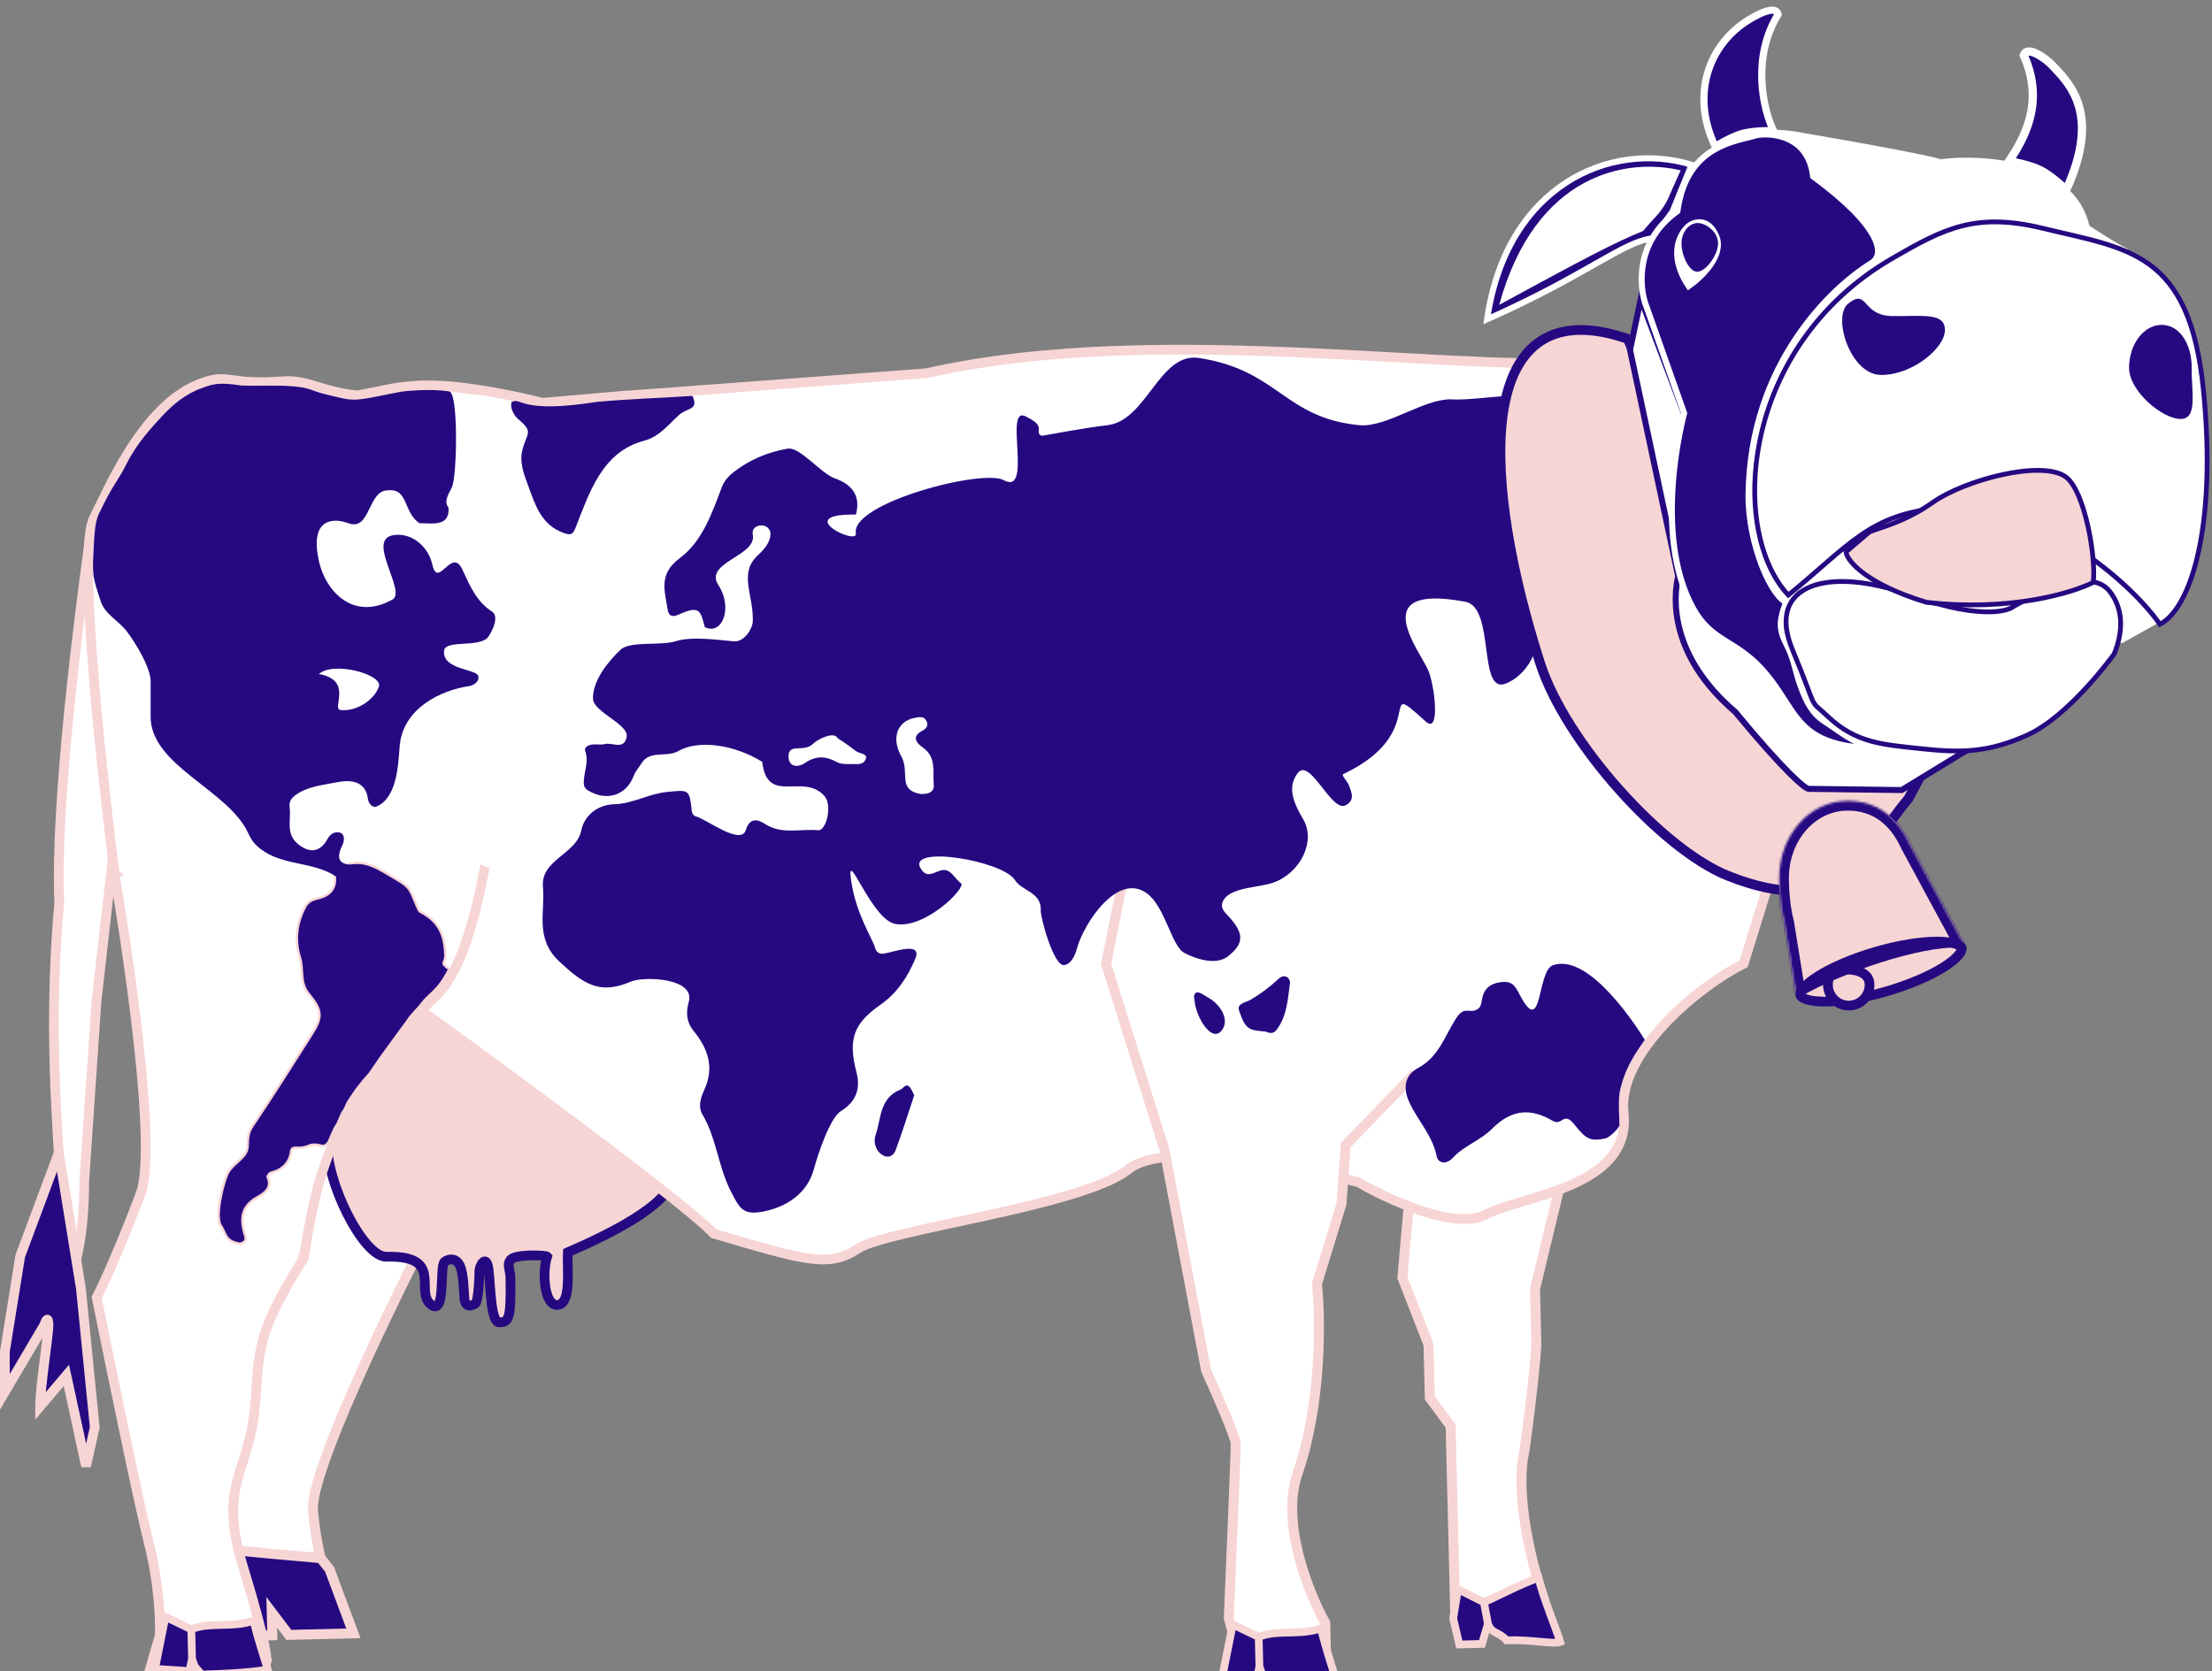 <svg width="962" height="727" viewBox="0 0 962 727" fill="none" xmlns="http://www.w3.org/2000/svg">
<rect x="0" y="0" width="962" height="727" fill="#808080" stroke="none"/>
<path d="M25.776 392.723C23.843 349.241 34.788 265.146 39.217 233.341L52.348 218.797L60.803 242.954V269.76L41.97 435.486L36.646 513.823C36.646 596.209 -9.92 579.06 25.776 513.823C26.983 505.771 19.978 455.53 25.776 392.723Z" fill="white" stroke="#F7D5D5" stroke-width="4.226"/>
<path d="M136.116 657.368C134.466 641.108 169.977 567.729 187.939 533.072L139.649 448.832L115.084 469.807L110.921 523.98C109.768 540.987 104.3 580.25 91.647 601.247C78.994 622.244 92.832 681.933 101.333 709.153L110.73 708.924L114.838 684.531L126.394 708.542L150.673 707.95C146.872 702.034 138.638 683.637 136.116 657.368Z" fill="white" stroke="#F7D5D5" stroke-width="4.336"/>
<path d="M125.626 711.187L118.179 701.355L118.423 711.362L106.004 711.665L98.994 699.41L97.001 678.829L105.101 674.655L117.557 675.842L139.476 677.793L143.323 682.67L153.695 710.502L125.626 711.187Z" fill="#260981" stroke="#F7D5D5" stroke-width="4.336"/>
<path d="M609.917 555.813C611.366 538.261 614.598 501.523 615.94 494.985L680.168 435.239L690.812 461.253L678.385 515.982L667.589 560.661L668.153 583.794C668.214 586.295 667.278 599.205 663.045 630.837C658.507 649.965 666.35 680.803 670.838 693.83L632.883 702.263L631.77 656.623L631.16 631.615L630.885 620.361L621.827 608.071L621.263 584.938L609.917 555.813Z" fill="white" stroke="#F7D5D5" stroke-width="4.336"/>
<path d="M168.073 546.681C157.89 546.929 141.537 513.534 142.509 497.357C153.021 468.223 178.647 441.167 190.147 431.281C224.291 452.825 292.575 499.048 292.559 511.59C292.543 524.133 261.585 538.402 246.934 544.757C246.543 551.441 248.663 566.801 242.72 567.637C236.777 568.472 235.63 553.898 237.936 546.591C237.373 545.978 222.667 545.349 221.784 548.452C220.481 549.97 221.883 552.529 221.959 555.637C222.432 575.023 220.837 575.113 217.09 575.204C213.344 575.295 213.354 558.831 212.445 552.035C211.533 545.218 208.415 550.545 208.474 552.983C208.528 555.171 208.02 565.951 206.821 566.931C205.55 567.971 202.071 569.372 201.948 564.353C201.572 560.857 201.694 553.932 199.867 550.285C198.545 547.647 195.794 547.1 193.396 548.819C190.963 550.563 194.111 573.01 187.322 567.407C180.205 561.533 193.329 546.064 168.073 546.681Z" fill="#F7D5D5" stroke="#260981" stroke-width="4.226"/>
<path d="M310.343 536.597C298.724 523.955 219.257 465.559 180.976 437.941C180.976 437.941 210.913 383.686 215.304 345.385C223.468 274.166 148.307 172.852 153.099 172.685C157.89 172.518 166.349 168.677 181.14 167.764C202.672 166.435 235.874 175.235 235.874 175.235L269.667 172.286C269.2 172.309 270.386 172.208 272.455 172.043L269.667 172.286C271.529 172.195 299.688 170.134 402.994 162.351C507.723 138.588 645.059 164.772 703.751 156.298L751.19 169.456L751.189 279.999L782.061 326.805L782.061 342.48L758.324 419.229C739.655 428.354 703.276 457.788 706.11 484.046C709.653 516.869 662.191 519.855 645.945 528.409C632.948 535.252 603.735 521.844 590.752 514.285C564.026 507.078 506.613 495.857 490.766 508.631C470.958 524.599 385.703 534.759 373.115 543.145C360.644 551.453 350.541 548.469 311.443 536.922L310.343 536.597Z" fill="white"/>
<path d="M180.976 437.941C219.257 465.559 298.724 523.955 310.343 536.597C350.353 548.413 360.528 551.531 373.115 543.145C385.703 534.759 470.958 524.599 490.766 508.631C506.613 495.857 564.026 507.078 590.752 514.285C603.735 521.844 632.948 535.252 645.945 528.409C662.191 519.855 709.653 516.869 706.11 484.046C703.275 457.788 739.655 428.354 758.324 419.229L782.061 342.48L782.061 326.805L751.189 279.999L751.189 169.456L703.751 156.298C645.059 164.772 507.723 138.588 402.994 162.351C273.789 172.085 262.133 172.868 272.455 172.043L235.874 175.235C235.874 175.235 202.672 166.435 181.14 167.764C166.349 168.677 157.89 172.518 153.099 172.685C148.307 172.852 223.468 274.166 215.304 345.385C210.913 383.686 180.976 437.941 180.976 437.941Z" stroke="#F7D5D5" stroke-width="4.226"/>
<path d="M524.495 596.072L506.372 500.012L481.036 419.319L495.795 345.629L617.36 464.931L585.226 498.089L583.421 523.624L572.74 558.479C574.313 573.209 574.853 610.259 564.426 640.617C556.698 662.17 569.146 693.102 576.336 705.875L576.75 722.859L539.75 723.761L534.409 703.863C535.439 679.763 537.483 630.835 537.411 627.924C537.34 625.012 528.771 605.476 524.495 596.072Z" fill="white" stroke="#F7D5D5" stroke-width="4.336"/>
<path d="M485.131 350.308L491.978 339.19L616.181 326.74L624.528 467.544L620.251 470.635L612.203 464.326L506.753 466.899L499.449 353.655L485.131 350.308Z" fill="white"/>
<path d="M531.595 729.266L536.136 706.643L547.405 712.087C555.248 708.685 565.271 711.635 574.492 708.306C576.631 717.236 578.825 723.431 580.605 729.414C577.621 730.49 563.782 731.461 551.957 731.75C548.859 728.008 549.229 729.444 547.718 724.917L546.575 730.244L531.595 729.266Z" fill="#260981"/>
<path d="M547.718 724.917C549.229 729.444 548.859 728.008 551.957 731.75C563.782 731.461 577.621 730.49 580.605 729.414C578.825 723.431 576.631 717.236 574.492 708.306C565.271 711.635 555.248 708.685 547.405 712.087M547.718 724.917L547.405 712.087M547.718 724.917L546.575 730.244L531.595 729.266L536.136 706.643L547.405 712.087" stroke="#F7D5D5" stroke-width="3.372"/>
<path d="M655.111 713.506C652.013 709.764 648.626 710.842 647.115 706.314L644.511 715.109L634.655 715.349L631.985 703.954L634.068 691.329L645.341 696.952C653.184 693.55 659.86 689.681 669.081 686.353C671.22 695.282 676.761 708.295 678.541 714.279C675.557 715.355 666.936 713.218 655.111 713.506Z" fill="#260981"/>
<path d="M647.115 706.314C648.626 710.842 652.013 709.764 655.111 713.506C666.936 713.218 675.557 715.355 678.541 714.279C676.761 708.295 671.22 695.282 669.081 686.353C659.86 689.681 653.184 693.55 645.341 696.952M647.115 706.314L645.341 696.952M647.115 706.314L644.511 715.109L634.655 715.349L631.985 703.954L634.068 691.329L645.341 696.952" stroke="#F7D5D5" stroke-width="3.372"/>
<path d="M52.081 381.006C50.111 381.349 50.006 381.368 50.001 381.369C50.001 381.37 50.001 381.372 50.001 381.373C50.002 381.377 50.003 381.382 50.004 381.389C50.007 381.402 50.01 381.423 50.014 381.45C50.024 381.505 50.038 381.587 50.057 381.695C50.094 381.912 50.15 382.236 50.222 382.659C50.366 383.505 50.576 384.751 50.84 386.344C51.369 389.532 52.116 394.115 52.984 399.688C54.719 410.836 56.941 425.943 58.882 441.785C60.825 457.634 62.484 474.187 63.103 488.236C63.412 495.262 63.46 501.628 63.159 506.95C62.855 512.318 62.203 516.448 61.205 519.104C52.298 542.782 44.925 558.77 42.385 563.747L42.049 564.404L42.194 565.126C47.88 593.307 60.382 654.143 64.825 671.609C69.136 688.557 69.741 705.007 69.509 711.286L66.124 722.997L65.323 725.766L115.423 724.544L115.821 722.997L113.774 722.471L115.565 722.928C115.822 722.992 115.822 722.99 115.823 722.988L115.831 722.958C115.834 722.945 115.837 722.933 115.84 722.92C115.845 722.894 115.85 722.867 115.855 722.841C115.865 722.789 115.873 722.735 115.88 722.679C115.893 722.569 115.903 722.444 115.908 722.303C115.917 722.022 115.908 721.642 115.864 721.118C115.776 720.073 115.539 718.363 114.965 715.565C113.815 709.966 111.28 699.858 105.745 681.707C100.311 663.887 100.805 653.864 102.91 645.093C103.995 640.572 105.48 636.461 106.974 631.524C108.448 626.651 109.847 621.211 110.61 614.412C112.178 600.453 111.23 592.977 115.167 580.187C117.224 573.501 121.359 565.423 125.046 558.932C126.878 555.705 128.579 552.905 129.822 550.913C130.443 549.918 130.949 549.124 131.299 548.582C131.474 548.311 131.609 548.102 131.701 547.962C131.746 547.892 131.781 547.839 131.803 547.804C131.815 547.787 131.824 547.774 131.83 547.766C131.833 547.761 131.834 547.758 131.836 547.756L131.836 547.754L131.837 547.754L132.097 547.36L132.166 546.893L132.166 546.889C132.166 546.887 132.167 546.883 132.168 546.878C132.169 546.868 132.172 546.851 132.175 546.83C132.182 546.788 132.191 546.724 132.203 546.641C132.228 546.474 132.266 546.226 132.315 545.905C132.413 545.262 132.559 544.326 132.748 543.16C133.127 540.826 133.679 537.571 134.37 533.883C135.757 526.483 137.69 517.437 139.897 510.614C150.967 476.398 172.052 449.589 189.726 433.081C194.565 428.561 198.609 420.987 202.018 411.616C205.449 402.186 208.325 390.688 210.693 378.076C215.43 352.846 218.176 322.953 219.214 295.793C221.086 246.807 210.875 198.963 206.784 171.401L206.573 169.986L205.183 169.655L204.215 169.435C199.345 168.379 193.516 167.864 186.554 168.031L186.238 168.004L186.234 168.04C177.792 168.267 167.659 169.493 155.509 171.994C148.251 171.349 142.942 169.711 138.112 168.258C133.246 166.795 128.677 165.453 123.3 165.855C110.992 166.777 105.236 165.882 101.041 165.312C98.906 165.022 96.977 164.782 94.791 164.947C92.589 165.113 90.234 165.679 87.134 166.854C74.113 171.786 63.847 184.173 56.274 196.177C48.712 208.163 43.437 220.482 40.951 225.129C40.255 226.432 39.77 228.178 39.413 230.155C39.05 232.167 38.792 234.574 38.62 237.291C38.276 242.725 38.269 249.545 38.501 257.212C38.967 272.556 40.4 291.461 42.1 309.825C43.801 328.196 45.773 346.058 47.319 359.325C48.092 365.959 48.758 371.445 49.232 375.274C49.469 377.188 49.657 378.688 49.786 379.71C49.851 380.221 49.901 380.612 49.935 380.876C49.952 381.007 49.965 381.107 49.974 381.175C49.978 381.208 49.981 381.234 49.983 381.251C49.984 381.259 49.985 381.266 49.986 381.27C49.986 381.272 49.986 381.274 49.986 381.275C49.986 381.276 49.986 381.277 52.081 381.006ZM52.081 381.006L49.987 381.277L49.993 381.323L50 381.368L52.081 381.006Z" fill="white" stroke="#F7D5D5" stroke-width="4.226"/>
<path d="M67.394 725.949L71.935 703.327L83.204 708.771C91.047 705.369 101.07 708.319 110.291 704.99C112.43 713.919 114.624 720.114 116.404 726.098C113.42 727.174 99.581 728.145 87.756 728.433C84.658 724.691 85.028 726.128 83.517 721.6L82.374 726.928L67.394 725.949Z" fill="#260981"/>
<path d="M83.517 721.6C85.028 726.128 84.658 724.691 87.756 728.433C99.581 728.145 113.42 727.174 116.404 726.098C114.624 720.114 112.43 713.919 110.291 704.99C101.07 708.319 91.047 705.369 83.204 708.771M83.517 721.6L83.204 708.771M83.517 721.6L82.374 726.928L67.394 725.949L71.935 703.327L83.204 708.771" stroke="#F7D5D5" stroke-width="3.372"/>
<path d="M153.516 199.094L188.436 172.364L196.931 170.702L210.248 172.028L226.886 176.933L284.566 175.526L231.924 383.423L227.646 386.514L219.599 380.205L193.253 369.806L167.834 202.441L153.516 199.094Z" fill="white"/>
<path d="M715.345 452.331C710.425 459.164 707.561 464.215 705.74 470.017C703.919 475.818 703.819 477.25 704.297 489.558C703.514 491.521 699.354 495.259 698.021 495.259C692.029 496.399 690.02 495.978 684.846 489.34C679.862 482.973 679.526 490.088 675.205 487.537C665.63 481.908 657.376 482.526 648.876 491.046C643.714 496.218 636.656 498.354 631.782 503.714C629.365 506.373 625.504 506.512 624.765 502.832C622.968 493.921 616.641 487.482 612.969 479.631C609.561 472.345 611.782 467.214 616.583 464.66C625.838 459.732 628.314 450.578 633.283 442.943C637.089 437.079 639.009 441.438 642.865 438.81C643.915 437.999 644.237 436.594 644.412 435.34C645.108 430.468 647.608 427.911 652.668 427.232C657.268 426.606 658.776 428.494 660.801 432.452C670.946 452.266 668.281 422.318 675.396 419.86C691.612 414.257 713.002 448.565 715.345 452.331Z" fill="#260981"/>
<path d="M148.777 376.66C158.5 372.861 164.713 378.103 172.393 382.497C179.012 386.282 178.489 387.892 181.437 394.436C181.804 395.251 182.182 396.328 182.871 396.681C190.578 400.635 193.416 406.409 193.661 415.419C193.772 419.446 190.963 418.315 195.359 421.613C193.916 424.426 192.056 427.504 190.224 429.54C187.154 432.949 185.629 433.81 184.328 435.489C182.889 437.345 182.307 438.05 180.028 440.504C177.764 442.943 177.252 444.033 177.246 444.047L173.494 449.132L165.751 459.762L160.631 467.18C160.631 467.18 156.761 471.337 154.02 475.368C149.523 481.975 151.663 479.273 149.539 483.168C148.73 483.851 148.165 485.766 146.952 488.512C144.862 491.9 145.295 491.352 142.988 496.614C141.911 498.295 140.936 498.709 139.583 498.337C134.108 496.832 134.536 499.564 129.292 499.221C128.047 499.143 126.828 499.287 126.647 500.599C125.917 505.893 122.851 508.832 117.805 510.126C117.166 510.291 116.201 511.681 116.371 512.065C118.651 517.191 114.24 519.411 111.506 521.027C104.987 524.859 104.524 530.062 106.232 536.338C106.638 537.831 107.61 539.377 105.714 540.506C104.164 541.421 102.692 540.696 101.204 540.121C98.056 538.898 97.74 535.539 96.104 533.228C93.36 529.342 97.011 514.725 98.928 510.662C101.225 505.802 107.582 503.769 107.709 498.665C107.802 495.228 107.852 492.776 109.886 489.755C118.681 476.688 127.062 463.337 135.522 450.038C140.462 442.283 140.235 439.568 134.08 432.051C130.319 427.455 132.062 421.675 130.476 416.6C128.081 408.953 128.966 401.508 132.747 394.437C133.883 392.31 135.776 391.344 138.125 390.826C143.455 389.642 146.428 386.489 145.576 380.737C145.176 377.996 146.018 377.741 148.777 376.66Z" fill="#260981"/>
<path d="M148.777 376.66C158.5 372.861 164.713 378.103 172.393 382.497C179.012 386.282 178.489 387.892 181.437 394.436C181.804 395.251 182.182 396.328 182.871 396.681C190.578 400.635 193.416 406.409 193.661 415.419C193.772 419.446 190.963 418.315 195.359 421.613C193.916 424.426 192.056 427.504 190.224 429.54C187.154 432.949 185.629 433.81 184.328 435.489C182.889 437.345 182.307 438.05 180.028 440.504C177.764 442.943 177.252 444.033 177.246 444.047L173.494 449.132L165.751 459.762L160.631 467.18C160.631 467.18 156.761 471.337 154.02 475.368C149.523 481.975 151.663 479.273 149.539 483.168C148.73 483.851 148.165 485.766 146.952 488.512C144.862 491.9 145.295 491.352 142.988 496.614C141.911 498.295 140.936 498.709 139.583 498.337C134.108 496.832 134.536 499.564 129.292 499.221C128.047 499.143 126.828 499.287 126.647 500.599C125.917 505.893 122.851 508.832 117.805 510.126C117.166 510.291 116.201 511.681 116.371 512.065C118.651 517.191 114.24 519.411 111.506 521.027C104.987 524.859 104.524 530.062 106.232 536.338C106.638 537.831 107.61 539.377 105.714 540.506C104.164 541.421 102.692 540.696 101.204 540.121C98.056 538.898 97.74 535.539 96.104 533.228C93.36 529.342 97.011 514.725 98.928 510.662C101.225 505.802 107.582 503.769 107.709 498.665C107.802 495.228 107.852 492.776 109.886 489.755C118.681 476.688 127.062 463.337 135.522 450.038C140.462 442.283 140.235 439.568 134.08 432.051C130.319 427.455 132.062 421.675 130.476 416.6C128.081 408.953 128.966 401.508 132.747 394.437C133.883 392.31 135.776 391.344 138.125 390.826C143.455 389.642 146.428 386.489 145.576 380.737C145.176 377.996 146.018 377.741 148.777 376.66Z" stroke="#F7D5D5"/>
<path d="M436.492 208.862C449.485 215.982 436.192 175.712 446.233 181.212C449.081 182.772 452.153 184.122 451.758 187.108C451.262 189.421 453.338 189.547 453.338 189.547C453.338 189.547 471.811 186.101 481.661 184.948C498.761 182.945 504.2 153.155 521.356 155.714C555.962 160.925 558.439 181.773 591.117 184.948C603.263 186.128 619.718 172.915 631.892 173.743C642.233 174.447 677.604 168.052 680.536 173.743C686.036 184.395 675.425 198.297 685.085 209.189C687.371 211.767 688.045 208.388 688.008 206.567C687.533 184.672 659.547 248.797 667.802 269.082C671.49 278.119 666.129 292.81 654.871 297.348C642.613 302.288 650.328 264.234 637.341 261.788C592.923 253.384 618.149 283.882 621.295 291.957C624.073 299.06 626.378 319.62 620.039 313.858C597.744 293.593 622.945 318.531 584.205 336.715C583.167 337.206 585.945 339.729 586.609 341.523C587.812 344.755 589.432 348.006 585.234 350.292C579.099 353.63 569.714 329.252 564.363 336.305C559.814 342.294 562.301 348.808 566.758 356.393C572.322 365.864 565.729 379.505 554 383.867C547.859 386.152 535.051 385.857 532.017 391.744C530.378 394.922 532.491 396.634 534.312 398.61C541.214 406.132 541.005 410.439 534.148 415.931C529.165 419.92 520.689 417.496 515.052 414.501C509.488 411.544 506.734 394.393 498.761 388.593C485.925 379.245 471.416 401.819 468.491 412.161C467.581 415.393 466.069 419.309 462.845 419.819C458.293 420.534 452.51 399.219 452.637 396.097C452.974 387.992 444.551 387.792 441.354 382.774C435.97 374.315 394.239 367.433 400.412 377.793C402.926 382.009 405.694 379.751 408.954 378.695C413.407 377.256 415.01 382.21 417.915 384.177C420.565 385.971 402.068 404.553 389.163 401.861C378.855 399.711 368.042 367.867 370.116 382.774C372.189 397.682 379.717 408.719 380.551 412.233C381.007 414.137 382.4 415.111 384.312 414.838C388.374 414.259 401.366 409.203 398.036 417.114C394.703 425.019 390.213 431.939 382.974 437.012C371.017 445.38 368.786 452.165 372.52 466.644C374.365 473.819 372.113 479.371 365.763 483.299C360.782 486.4 355.564 502.659 353.952 508.578C351.092 519.087 342.177 525.143 331.432 527.119C322.936 528.676 321.479 525.225 317.973 518.486C312.336 507.64 311.68 495.301 305.543 484.893C303.266 481.041 305.005 476.979 306.444 473.728C310.742 464.057 307.764 455.98 301.782 448.64C298.403 444.497 298.285 440.29 299.551 435.791C302.458 425.394 280.049 424.529 274.226 427.049C260.776 432.868 253.618 428.015 243.109 418.116C232.473 408.099 237.172 396.543 236.134 385.916C234.955 373.933 250.735 371.638 252.799 361.256C254.146 354.499 260.184 350.01 267.059 349.855C275.109 349.673 282.066 345.274 290.116 344.5C299.368 343.608 299.86 343.153 300.789 352.368C300.926 353.743 301.499 354.854 302.683 355.146C306.994 356.205 322.242 368.023 324.356 361.047C325.904 355.938 329.192 356.102 332.698 358.406C339.992 363.196 348.124 360.391 355.828 361.165C359.315 361.52 362.202 350.211 358.45 346.144C349.082 335.99 333.699 350.478 331.486 331.396C319.33 323.838 303.69 321.679 295.007 326.716C289.952 329.648 282.522 326.151 279.007 332.043C277.95 333.81 276.402 335.339 275.637 337.407C272.414 346.085 263.772 348.753 255.685 343.817C253.8 342.67 253.809 341.131 253.91 339.501C254.165 335.257 256.086 331.196 254.52 326.716C253.882 324.904 256.095 323.984 257.889 323.838C259.574 323.702 261.359 324.093 262.952 323.665C266.23 322.791 271.43 326.506 272.55 320.487C273.543 315.151 258.071 309.65 257.889 304.049C257.627 295.976 264.726 287.493 269.907 282.603C273.969 278.769 287.469 280.943 293.68 278.985C301.23 276.61 312.043 278.466 319.33 278.985C323.509 279.276 327.279 273.751 327.389 270.2C327.758 258.627 321.1 249.482 329.556 241.571C331.687 239.577 333.708 237.492 334.674 234.642C337.305 226.861 326.273 226.921 327.389 232.574C329.229 241.964 305.934 244.589 312.427 254.527C318.92 264.464 314.029 276.478 306.543 272.838C304.566 265.171 304.043 263.345 295.006 267.397C292.047 268.727 290.736 267.597 290.353 265.102C289.115 257.052 286.264 249.694 295.662 242.764C305.442 235.552 309.65 223.168 313.966 211.794C315.113 208.771 317.435 206.603 319.33 205.155C326.105 199.956 334.054 196.614 342.532 195.166C347.913 194.246 356.825 205.861 363.067 208.078C371.072 210.92 374.323 216.107 372.228 223.829C344.053 223.444 373.226 237.547 372.228 232.037C369.818 218.884 427.294 203.826 436.492 208.862ZM363.75 320.487C361.893 318.593 355.804 321.389 353.464 323.665C349.73 327.299 343.306 323.365 342.951 328.482C342.605 333.464 346.621 334.247 350.209 331.815C354.853 328.665 359.17 328.892 363.75 331.396C365.772 332.498 367.948 332.398 370.116 332.353C372.465 332.307 375.388 332.999 376.499 330.222C377.501 327.699 373.813 327.927 372.228 326.716C363.098 319.765 366.029 322.806 363.75 320.487ZM400.303 345.375C403.609 345.529 406.395 344.673 406.095 341.277C405.603 335.676 407.342 329.357 401.35 325.177C398.664 323.301 396.333 320.496 400.84 318.047C402.971 316.89 403.9 315.633 402.898 313.575C401.824 311.362 399.556 311.954 397.762 312.291C390.177 313.703 387.572 321.124 391.916 328.883C395.918 336.025 389.995 343.483 400.303 345.375Z" fill="#260981"/>
<path d="M65.504 311.399C65.516 322.33 65.51 297.124 65.504 296.346C65.452 290.176 58.891 279.624 55.22 274.754C51.686 270.056 45.724 267.274 43.872 261.741C40.293 251.078 40.446 250.218 40.447 244.193C40.968 234.783 40.958 227.782 42.972 223.581C49.318 210.343 51.425 208.932 54.452 202.879C58.586 194.61 62.723 189.568 68.92 182.712C74.031 177.059 78.509 172.943 85.653 169.618C91.474 167.487 93.807 165.925 104.717 167.678C111.54 168.035 120.296 167.37 128.336 168.124C134.831 168.734 135.978 170.129 140.895 171.331C155.559 174.915 152.131 174.729 174.733 170.339C183.057 169.409 190.895 169.478 195.644 170.339C199.348 172.447 198.734 206.099 196.697 211.505C196.127 213.469 192.472 217.729 195.055 220.746C195.671 229.3 188.01 227.585 182.389 227.585C175.327 222.813 177.645 212.366 168.77 213.284C159.741 213.284 161.285 231.268 151.437 227.585C145.572 225.392 134.384 224.754 138.72 244.193C141.64 257.252 153.656 270.311 170.695 260.799C176.848 257.375 159.506 235.209 170.577 232.896C178.471 231.252 186.188 237.344 188.01 245.532C190.475 256.599 196.402 237.745 201.028 247.64C204.235 254.507 207.133 261.643 213.945 266.013C217.05 268.005 214.496 273.942 212.387 276.968C208.919 281.945 193.73 278.138 193.147 282.969C192.105 291.356 207.205 290.946 207.992 294.055C208.629 296.581 205.875 298.207 203.843 298.497C192.28 300.162 174.995 307.848 173.795 324.897C173.144 334.136 172.294 347.154 163.788 350.818C161.944 351.613 160.259 349.377 160.061 347.76C158.951 338.531 150.737 339.412 146.078 340.366C140.752 341.451 134.788 341.945 129.658 345.097C126.863 346.817 125.593 348.417 125.975 351.371C126.67 356.713 124.134 362.653 129.539 367.115C134.584 371.287 139.242 370.816 142.44 364.923C143.764 362.483 145.979 361.587 147.891 362.207C150.194 362.956 149.689 366.079 148.959 367.534C145.604 374.21 148.053 376.441 154.776 376.206C157.244 376.121 157.685 378.073 157.523 379.968C155.762 399.809 159.51 389.468 145.371 380.798C136.015 375.055 124.347 376.419 115.099 370.53C111.916 368.507 109.768 366.448 107.995 362.534C99.349 343.427 65.161 333.116 65.504 311.399ZM147.975 308.823C154.452 309.729 162.635 304.87 164.777 298.69C166.636 293.339 144.803 287.487 138.72 293.203C153.699 295.876 144.19 308.302 147.975 308.823Z" fill="#260981"/>
<path d="M550.646 448.778C549.134 448.587 547.195 448.487 545.328 448.086C541.039 447.175 540.246 442.995 538.981 439.963C537.533 436.484 541.731 436.175 543.807 434.955C548.178 432.368 552.221 429.372 555.909 425.903C558.905 423.08 561.282 425.812 561.018 427.67C560.034 434.554 559.779 441.775 555.354 447.767C554.134 449.425 552.813 449.825 550.646 448.778Z" fill="#260981"/>
<path d="M397.603 476.434C394.862 484.639 392.385 492.579 389.498 500.356C388.815 502.205 386.985 504.008 384.28 502.697C380.538 500.884 379.9 496.304 380.674 494.137C383.224 486.997 382.359 477.691 391.538 474.002C392.767 473.511 393.76 471.462 395.135 472.445C396.346 473.31 396.865 475.15 397.621 476.434H397.603Z" fill="#260981"/>
<path d="M531.164 448.443C526.733 453.648 520.096 442.179 519.526 435.366C519.433 434.243 519.03 433.468 519.572 432.479C520.695 430.432 523.316 432.822 525.373 433.927C530.749 436.816 535.12 443.795 531.164 448.443Z" fill="#260981"/>
<path d="M280.079 191.737C286.764 189.981 290.581 184.756 295.34 180.489C298.969 177.236 304.122 178.485 301.106 172.189C290.006 173.006 274.009 173.495 259.726 174.801C226.081 180.039 227.145 172.825 222.573 174.801C221.597 177.024 223.362 180.65 225.432 182.389C232.295 188.148 229.059 188.058 227.145 195.945C225.847 201.289 227.917 206.43 229.673 211.197C232.702 219.434 235.272 228.273 245.087 231.819C248.259 232.973 249.15 232.506 250.338 229.487C256.197 214.657 261.756 196.54 280.079 191.737Z" fill="#260981"/>
<path d="M8.803 546.383L25.596 501.391L35.19 560.506L41.202 620.918L37.42 637.809L28.86 598.291L17.433 611.794C17.433 603.494 21.067 580.947 21.067 576.487C21.067 572.028 19.828 574.629 19.209 576.487L2.113 605.453V588.008L8.803 546.383Z" fill="#260981" stroke="#F7D5D5" stroke-width="4.226"/>
<path d="M668.817 149.215C677.509 142.806 689.64 141.635 705.509 146.651L707.057 147.156L707.953 147.457L708.326 148.326C714.837 163.516 719.742 185.014 725.458 206.935C731.212 228.998 737.81 251.62 747.702 269.564C757.857 287.988 767 301.71 777.814 310.849C788.528 319.903 800.998 324.55 818.06 324.55H842.192L840.531 327.658L830.057 347.257L829.95 347.459L829.801 347.633C825.186 353.044 821.288 358.909 817.061 364.649C812.891 370.312 808.454 375.769 802.955 379.912C797.408 384.092 790.816 386.908 782.404 387.369C774.039 387.828 763.996 385.952 751.511 380.977C737.107 375.237 719.448 360.64 704.099 343.386C688.729 326.109 675.371 305.827 669.786 288.438C657.586 250.449 649.825 209.949 653.432 181.557C655.234 167.372 659.932 155.766 668.817 149.215Z" fill="#F7D5D5" stroke="#260981" stroke-width="4.226"/>
<path d="M687.714 77.893C703.115 69.477 719.444 69.222 731.394 72.066L733.845 72.649L732.817 74.95C732.817 74.95 732.817 74.952 732.816 74.953C732.816 74.954 732.814 74.957 732.813 74.96C732.81 74.968 732.805 74.979 732.798 74.994C732.785 75.023 732.767 75.066 732.742 75.121C732.692 75.233 732.618 75.398 732.525 75.607C732.338 76.027 732.07 76.627 731.746 77.352C731.099 78.802 730.229 80.75 729.339 82.744C728.039 85.659 727.271 88.007 725.15 91.18C723.199 94.099 722.432 94.791 719.826 97.638C718.687 98.883 717.769 99.935 717.138 100.673C716.822 101.043 716.578 101.333 716.414 101.53C716.333 101.628 716.271 101.703 716.231 101.753C716.21 101.778 716.195 101.797 716.185 101.809C716.181 101.815 716.177 101.818 716.175 101.821C716.174 101.822 716.173 101.823 716.173 101.824L715.829 102.246L715.325 102.448C703.482 107.178 689.622 114.516 653.012 134.43L648.701 136.774L649.999 132.042C658.003 102.857 672.26 86.338 687.714 77.893Z" fill="white" stroke="#260981" stroke-width="4.178"/>
<path d="M646.747 138.914C655.127 80.705 700.384 60.88 735.668 71.657L727.356 92.096L718.866 103.673C706.049 104.943 690.64 119.391 646.747 138.914Z" stroke="white" stroke-width="2.621"/>
<path d="M726.15 165.2C737.578 188.016 748.667 228.42 744.539 257.841L922.999 279.728L941.923 269.124L925.23 108.142C924.561 108.011 920.323 105.847 908.721 98.237C901.928 69.481 862.75 66.924 844.01 69.24C841.158 68.349 825.236 64.827 784.373 57.86C755.015 51.81 733.307 65.632 727.115 90.955C715.627 110.347 709.042 128.337 726.15 165.2Z" fill="white"/>
<path d="M754.657 309.686C726.107 285.304 727.582 260.21 729.842 250.685L708.899 152.255L713.57 129.991L770.934 282.146L879.721 303.582L882.218 314.152L854.592 326.835L827.057 343.676L786.596 343.15C785.135 343.131 776.702 336.411 754.657 309.686Z" fill="white" stroke="#260981" stroke-width="2.621"/>
<path d="M888.753 99.389C859.315 92.191 845.537 99.315 823.105 112.296C756.638 150.758 751.786 231.25 777.75 258.862C804.273 237.269 813.206 223.385 844.579 220.917C886.406 217.626 927.067 253.793 939.331 271.558C952.479 264.914 964.293 229.857 958.262 169.579C952.231 109.301 925.551 108.386 888.753 99.389Z" fill="white" stroke="#260981" stroke-width="2.082"/>
<path d="M764.096 58.755C767.735 58.176 773.295 58.364 778.188 60.76C783.037 63.133 787.327 67.711 788.447 76.187L788.52 76.74L788.968 77.07C803.25 87.595 811.261 96.123 814.717 102.522C816.441 105.715 816.964 108.254 816.7 110.187C816.444 112.061 815.427 113.529 813.67 114.609C797.183 124.742 761.184 157.785 760.44 215.033C760.299 225.876 762.863 237.272 766.307 246.128C768.03 250.556 769.99 254.397 771.978 257.236C772.971 258.656 773.993 259.856 775.02 260.758C775.585 261.253 776.177 261.68 776.79 262.001C776.477 262.764 776.071 263.817 775.686 265.018C774.915 267.418 774.15 270.626 774.529 273.291C774.848 275.531 775.517 277.268 776.279 278.907C777.059 280.587 777.847 281.998 778.595 283.898C779.731 286.783 780.332 288.999 780.933 291.27C781.535 293.549 782.14 295.894 783.276 298.941C785.308 304.395 787.783 310.01 793.021 313.481C798.54 317.137 801.903 319.705 805.247 321.545C808.262 323.205 811.311 324.312 816.004 325.278C809.724 325.481 803.074 324.889 796.711 322.862C788.247 320.166 783.749 315.643 779.777 310.053C775.834 304.503 772.207 297.519 765.839 290.668C759.984 284.37 754.428 281.385 749.529 278.249C744.66 275.133 740.298 271.798 736.367 264.725C727.321 248.448 726.26 227.378 727.524 210.221C728.154 201.668 729.358 194.143 730.404 188.757C730.927 186.066 731.41 183.91 731.762 182.431C731.937 181.691 732.081 181.12 732.179 180.736C732.228 180.544 732.267 180.398 732.292 180.302C732.305 180.254 732.315 180.217 732.321 180.194C732.324 180.182 732.327 180.173 732.328 180.167C732.329 180.165 732.329 180.163 732.329 180.162L732.33 180.161L732.438 179.766L732.301 179.378L716.194 133.791L716.18 133.752L716.164 133.715L716.015 133.351C712.881 125.511 710.878 105.473 729.075 92.178L729.519 91.854L729.598 91.308C731.694 76.828 738.29 69.437 745.261 65.284C748.78 63.187 752.437 61.891 755.756 60.949C757.417 60.478 758.981 60.099 760.409 59.748C761.771 59.413 763.037 59.097 764.096 58.755Z" fill="#260981" stroke="white" stroke-width="2.621"/>
<path d="M830.087 258.665C795.587 246.282 767.616 253.849 779.563 282.652C791.511 311.456 785.767 303.054 795.22 311.926C807.434 323.392 819.185 323.912 835.841 325.715C853.705 327.648 865.067 327.168 881.477 319.848C899.989 311.591 919.458 284.471 919.458 284.471C922.986 275.714 924.054 265.766 917.59 257.339C907.276 243.893 874.774 264.383 874.774 264.383C874.774 264.383 864.587 271.049 830.087 258.665Z" fill="white" stroke="#260981" stroke-width="2.082"/>
<path d="M837.782 261.993C812.862 254.485 803.454 244.569 802.805 240.098L813.005 231.409C817.198 229.553 828.316 227.211 840.558 218.55C854.396 208.761 887.967 199.878 898.396 207.445C906.739 213.498 911.72 242.932 910.346 253.338C901.204 257.966 873.891 266.178 837.782 261.993Z" fill="#F7D5D5" stroke="#260981" stroke-width="2.082"/>
<path d="M953.158 160.173C953.024 170.491 955.976 182.35 948.19 182.249C940.404 182.148 925.788 170.137 925.923 159.818C926.057 149.5 932.477 141.217 940.263 141.318C948.048 141.419 953.293 149.854 953.158 160.173Z" fill="#260981"/>
<path d="M845.843 143.692C845.741 151.591 831.371 163.274 817.98 163.1C804.589 162.926 796.769 137.605 803.787 132.066C812.51 125.181 809.507 137.312 822.898 137.486C836.289 137.66 845.946 135.793 845.843 143.692Z" fill="#260981"/>
<path d="M746.536 103.044C749.778 111.272 739.794 120.786 734.396 124.514C725.088 110.626 730.748 101.056 734.741 98.007C737.322 96.257 743.294 94.816 746.536 103.044Z" fill="white" stroke="white" stroke-width="2.544"/>
<path d="M747.177 105.982C747.111 111.074 741.77 118.25 738.125 118.202C734.48 118.155 731.221 110.868 731.287 105.775C731.353 100.682 734.755 96.977 738.4 97.025C742.046 97.072 747.243 100.889 747.177 105.982Z" fill="#260981"/>
<mask id="path-40-inside-1_75_1326" fill="white">
<path d="M803.501 348.393C815.963 348.393 825.16 355.108 830.77 367.471L854.592 411.52L854.782 411.871L854.397 411.977L781.324 432.141L780.982 432.234L780.925 431.885L776.021 401.504C774.476 395.508 773.779 388.752 773.779 381.971C773.779 363.557 786.809 348.393 803.501 348.393Z"/>
</mask>
<path d="M803.501 348.393C815.963 348.393 825.16 355.108 830.77 367.471L854.592 411.52L854.782 411.871L854.397 411.977L781.324 432.141L780.982 432.234L780.925 431.885L776.021 401.504C774.476 395.508 773.779 388.752 773.779 381.971C773.779 363.557 786.809 348.393 803.501 348.393Z" fill="#F7D5D5"/>
<path d="M803.501 348.393L803.501 344.167H803.501V348.393ZM830.77 367.471L826.922 369.217L826.983 369.351L827.053 369.481L830.77 367.471ZM854.592 411.52L858.312 409.515L858.309 409.509L854.592 411.52ZM854.782 411.871L855.899 415.946L861.021 414.542L858.501 409.867L854.782 411.871ZM854.397 411.977L853.28 407.901L853.273 407.903L854.397 411.977ZM781.324 432.141L782.441 436.216L782.448 436.214L781.324 432.141ZM780.982 432.234L776.811 432.91L777.563 437.554L782.1 436.309L780.982 432.234ZM780.925 431.885L776.754 432.558L776.754 432.561L780.925 431.885ZM776.021 401.504L780.192 400.831L780.161 400.638L780.113 400.45L776.021 401.504ZM773.779 381.971L769.553 381.971L769.553 381.971L773.779 381.971ZM803.501 348.393L803.501 352.618C808.932 352.618 813.478 354.067 817.265 356.745C821.082 359.446 824.354 363.559 826.922 369.217L830.77 367.471L834.618 365.725C831.575 359.02 827.444 353.594 822.145 349.846C816.815 346.076 810.532 344.167 803.501 344.167L803.501 348.393ZM830.77 367.471L827.053 369.481L850.875 413.53L854.592 411.52L858.309 409.509L834.487 365.461L830.77 367.471ZM854.592 411.52L850.872 413.524L851.062 413.876L854.782 411.871L858.501 409.867L858.312 409.515L854.592 411.52ZM854.782 411.871L853.665 407.796L853.28 407.901L854.397 411.977L855.514 416.052L855.899 415.946L854.782 411.871ZM854.397 411.977L853.273 407.903L780.2 428.067L781.324 432.141L782.448 436.214L855.521 416.05L854.397 411.977ZM781.324 432.141L780.206 428.066L779.864 428.159L780.982 432.234L782.1 436.309L782.441 436.216L781.324 432.141ZM780.982 432.234L785.153 431.559L785.096 431.209L780.925 431.885L776.754 432.561L776.811 432.91L780.982 432.234ZM780.925 431.885L785.097 431.211L780.192 400.831L776.021 401.504L771.849 402.177L776.754 432.558L780.925 431.885ZM776.021 401.504L780.113 400.45C778.676 394.875 778.005 388.485 778.004 381.97L773.779 381.971L769.553 381.971C769.554 389.019 770.276 396.142 771.929 402.558L776.021 401.504ZM773.779 381.971L778.004 381.971C778.004 365.353 789.646 352.618 803.501 352.618V348.393V344.167C783.972 344.167 769.553 361.76 769.553 381.971L773.779 381.971Z" fill="#260981" mask="url(#path-40-inside-1_75_1326)"/>
<path d="M815.53 414.075C825.643 411.118 835.067 409.636 842.096 409.592C845.626 409.57 848.428 409.911 850.377 410.534C852.411 411.185 852.987 411.954 853.114 412.387C853.241 412.821 853.17 413.78 851.807 415.423C850.5 416.999 848.324 418.797 845.338 420.68C839.392 424.429 830.655 428.257 820.542 431.215C810.428 434.172 801.004 435.655 793.974 435.699C790.445 435.721 787.643 435.379 785.694 434.756C783.66 434.105 783.083 433.337 782.956 432.903C782.829 432.469 782.902 431.51 784.265 429.867C785.571 428.292 787.747 426.494 790.732 424.612C796.678 420.862 805.416 417.032 815.53 414.075Z" fill="#F7D5D5" stroke="#260981" stroke-width="4.226"/>
<path d="M803.317 437.406C798.333 437.015 794.61 432.657 795.001 427.673C795.19 425.26 796.241 423.817 797.746 422.933C799.363 421.983 801.712 421.571 804.542 421.793C807.371 422.015 809.627 422.788 811.076 423.978C812.425 425.086 813.239 426.676 813.05 429.089C812.659 434.073 808.301 437.797 803.317 437.406Z" fill="#F7D5D5" stroke="#260981" stroke-width="4.226"/>
<path d="M852.016 412.144C834.483 411.732 801.848 422.846 783.788 433.121C783.788 433.121 783.078 432.225 783.361 430.655C783.878 427.778 793.453 422.514 800.18 419.688C813.362 414.151 830.097 411.266 834.984 410.173C839.871 409.081 849.871 411.09 852.016 412.144Z" fill="#260981"/>
<path d="M880.149 24.059C889.497 44.864 880.028 60.609 873.765 70.102C873.765 70.102 882.42 71.552 887.359 74.032C892.292 76.51 898.618 82.579 898.618 82.579C913.899 49.194 899.895 36.151 892.123 27.995C890.036 25.865 881.642 19.382 880.149 24.059Z" fill="#260981" stroke="white" stroke-width="3.587"/>
<path d="M773.269 6.339C761.862 24.805 766.554 47.103 771.283 56.838C771.283 56.838 762.266 56.539 756.837 58.314C751.991 59.898 745.945 63.71 745.945 63.71C734.993 40.68 743.712 19.968 758.784 9.759C763.597 6.5 772.441 1.741 773.269 6.339Z" fill="#260981" stroke="white" stroke-width="3.133"/>
</svg>
